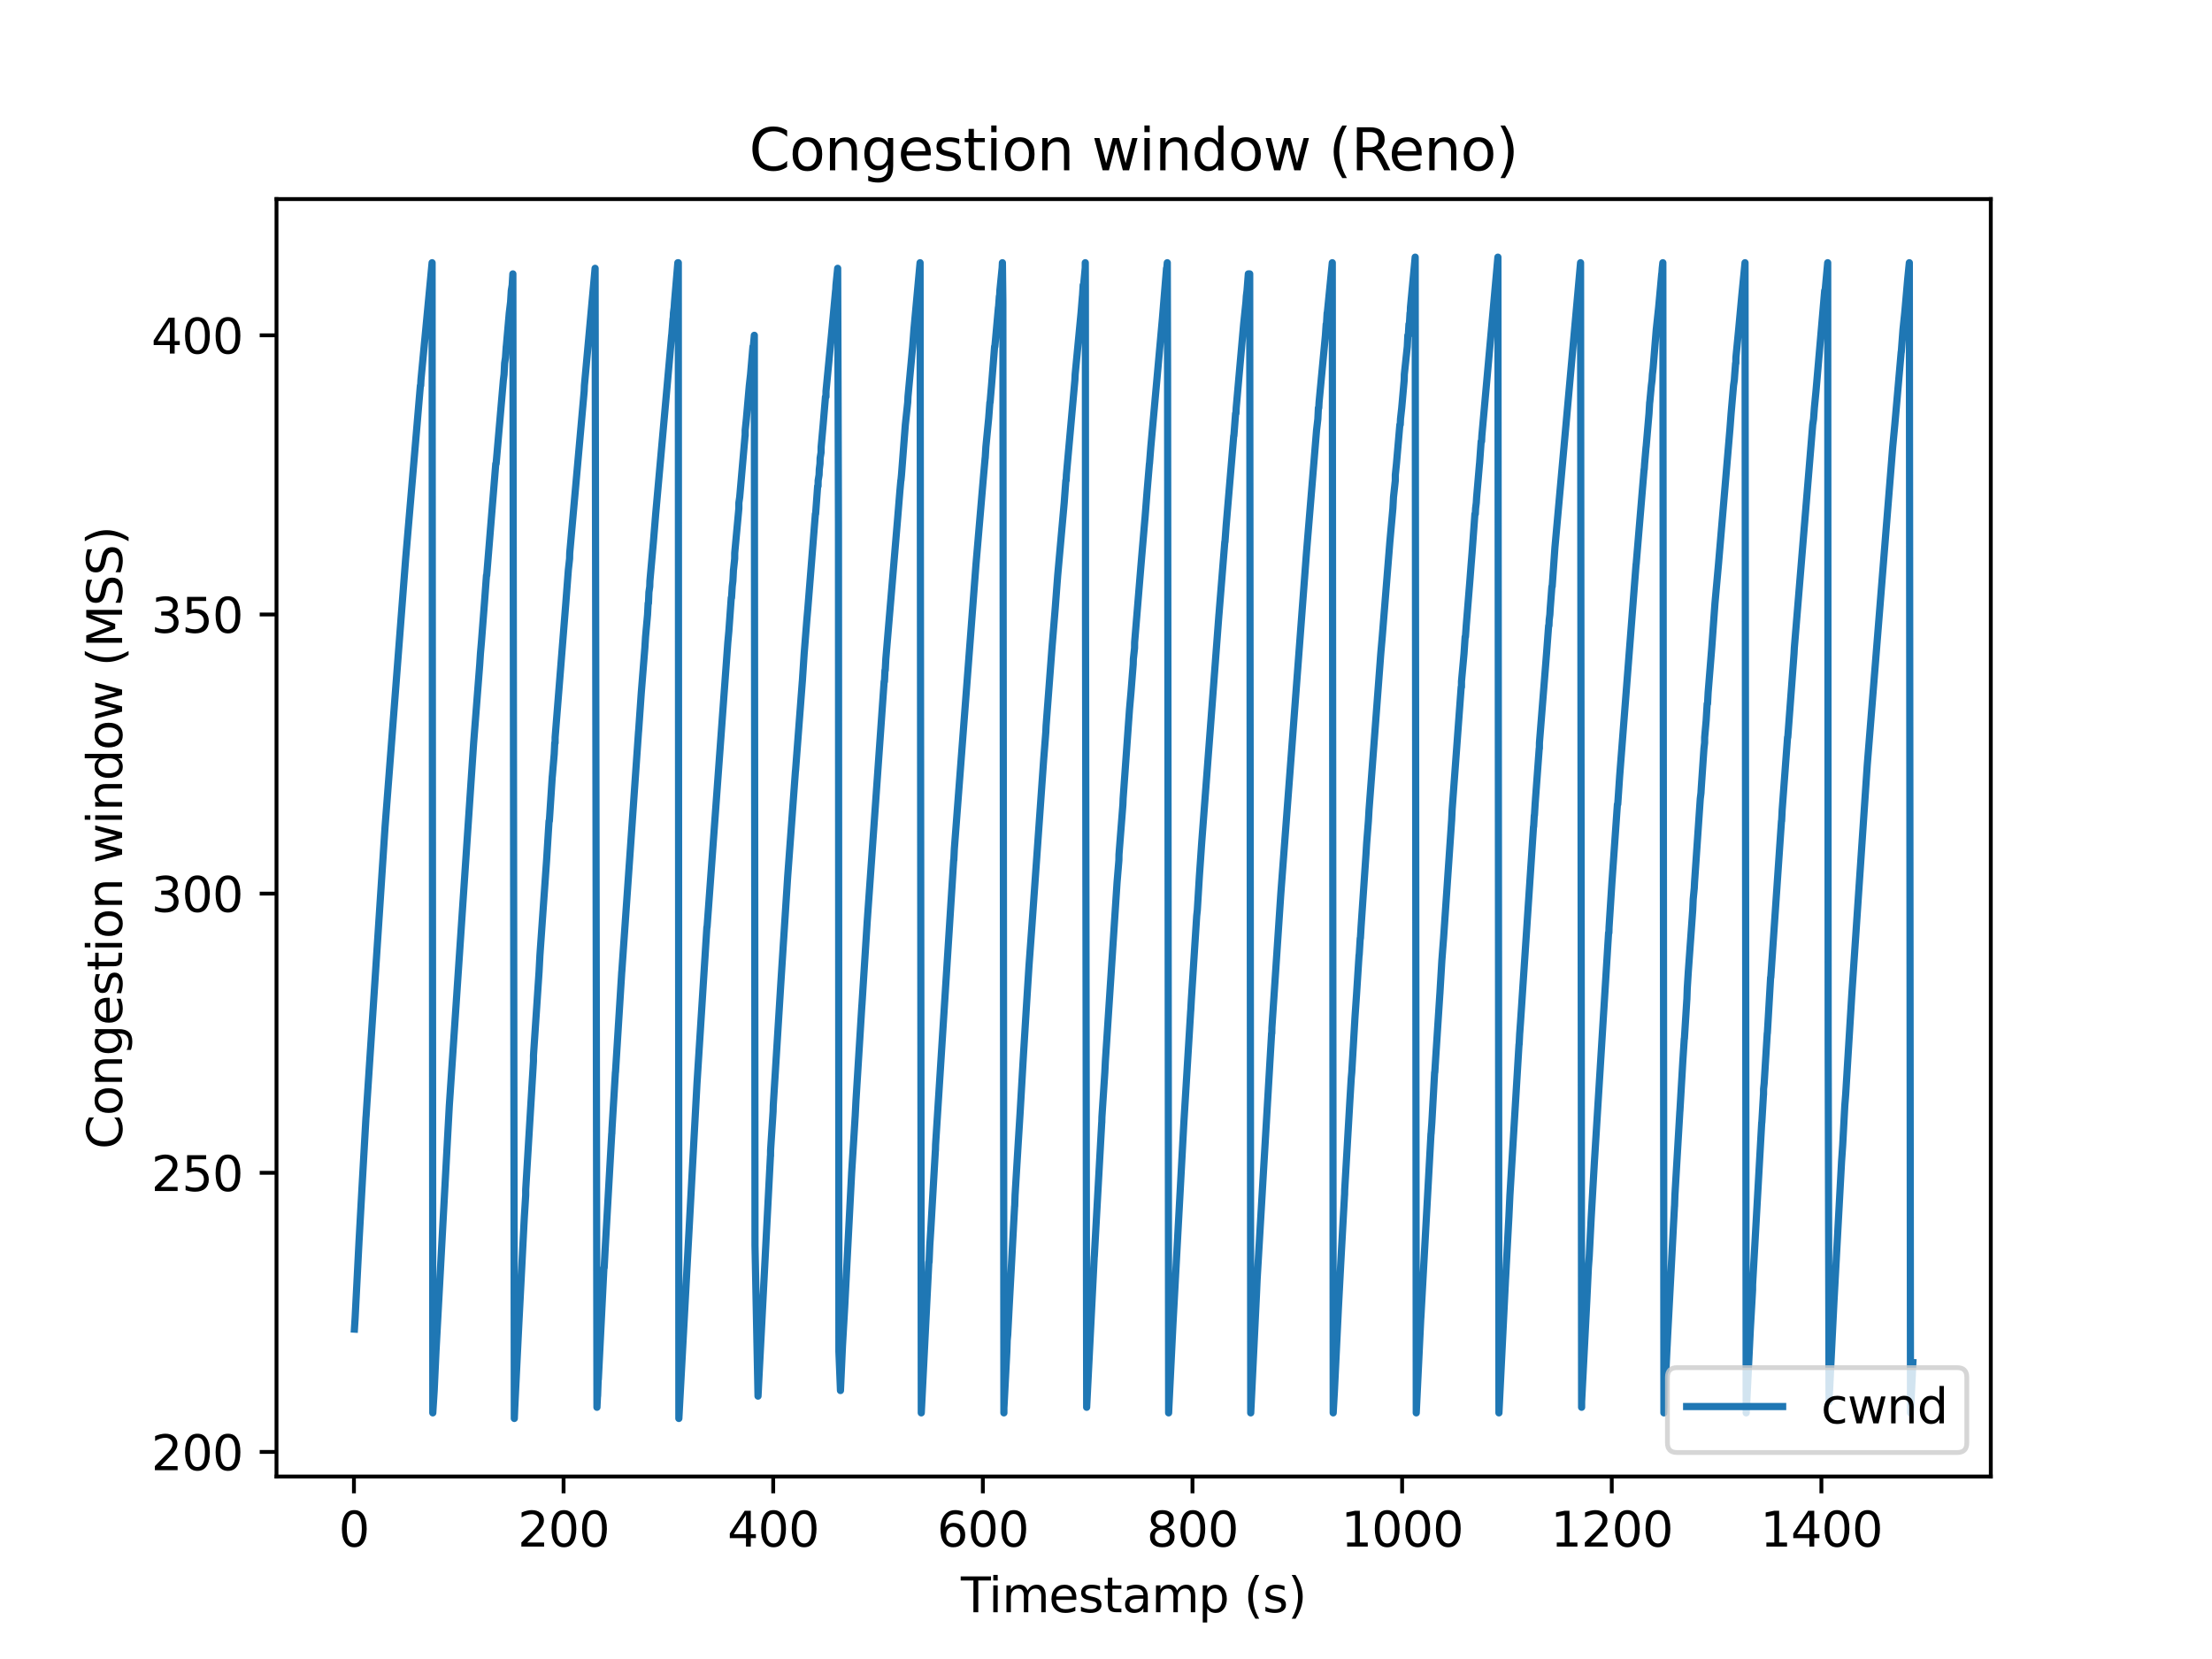 <?xml version="1.0" encoding="utf-8" standalone="no"?>
<!DOCTYPE svg PUBLIC "-//W3C//DTD SVG 1.1//EN"
  "http://www.w3.org/Graphics/SVG/1.1/DTD/svg11.dtd">
<svg xmlns:xlink="http://www.w3.org/1999/xlink" width="460.8pt" height="345.6pt" viewBox="0 0 460.8 345.6" xmlns="http://www.w3.org/2000/svg" version="1.1">
 <defs>
  <style type="text/css">*{stroke-linejoin: round; stroke-linecap: butt}</style>
 </defs>
 <g id="figure_1">
  <g id="patch_1">
   <path d="M 0 345.6 
L 460.8 345.6 
L 460.8 0 
L 0 0 
z
" style="fill: #ffffff"/>
  </g>
  <g id="axes_1">
   <g id="patch_2">
    <path d="M 57.6 307.584 
L 414.72 307.584 
L 414.72 41.472 
L 57.6 41.472 
z
" style="fill: #ffffff"/>
   </g>
   <g id="matplotlib.axis_1">
    <g id="xtick_1">
     <g id="line2d_1">
      <defs>
       <path id="m7be2b2157b" d="M 0 0 
L 0 3.5 
" style="stroke: #000000; stroke-width: 0.8"/>
      </defs>
      <g>
       <use xlink:href="#m7be2b2157b" x="73.732" y="307.584" style="stroke: #000000; stroke-width: 0.8"/>
      </g>
     </g>
     <g id="text_1">
      <!-- 0 -->
      <g transform="translate(70.551 322.182) scale(0.1 -0.1)">
       <defs>
        <path id="DejaVuSans-30" d="M 2034 4250 
Q 1547 4250 1301 3770 
Q 1056 3291 1056 2328 
Q 1056 1369 1301 889 
Q 1547 409 2034 409 
Q 2525 409 2770 889 
Q 3016 1369 3016 2328 
Q 3016 3291 2770 3770 
Q 2525 4250 2034 4250 
z
M 2034 4750 
Q 2819 4750 3233 4129 
Q 3647 3509 3647 2328 
Q 3647 1150 3233 529 
Q 2819 -91 2034 -91 
Q 1250 -91 836 529 
Q 422 1150 422 2328 
Q 422 3509 836 4129 
Q 1250 4750 2034 4750 
z
" transform="scale(0.016)"/>
       </defs>
       <use xlink:href="#DejaVuSans-30"/>
      </g>
     </g>
    </g>
    <g id="xtick_2">
     <g id="line2d_2">
      <g>
       <use xlink:href="#m7be2b2157b" x="117.403" y="307.584" style="stroke: #000000; stroke-width: 0.8"/>
      </g>
     </g>
     <g id="text_2">
      <!-- 200 -->
      <g transform="translate(107.86 322.182) scale(0.1 -0.1)">
       <defs>
        <path id="DejaVuSans-32" d="M 1228 531 
L 3431 531 
L 3431 0 
L 469 0 
L 469 531 
Q 828 903 1448 1529 
Q 2069 2156 2228 2338 
Q 2531 2678 2651 2914 
Q 2772 3150 2772 3378 
Q 2772 3750 2511 3984 
Q 2250 4219 1831 4219 
Q 1534 4219 1204 4116 
Q 875 4013 500 3803 
L 500 4441 
Q 881 4594 1212 4672 
Q 1544 4750 1819 4750 
Q 2544 4750 2975 4387 
Q 3406 4025 3406 3419 
Q 3406 3131 3298 2873 
Q 3191 2616 2906 2266 
Q 2828 2175 2409 1742 
Q 1991 1309 1228 531 
z
" transform="scale(0.016)"/>
       </defs>
       <use xlink:href="#DejaVuSans-32"/>
       <use xlink:href="#DejaVuSans-30" x="63.623"/>
       <use xlink:href="#DejaVuSans-30" x="127.246"/>
      </g>
     </g>
    </g>
    <g id="xtick_3">
     <g id="line2d_3">
      <g>
       <use xlink:href="#m7be2b2157b" x="161.074" y="307.584" style="stroke: #000000; stroke-width: 0.8"/>
      </g>
     </g>
     <g id="text_3">
      <!-- 400 -->
      <g transform="translate(151.531 322.182) scale(0.1 -0.1)">
       <defs>
        <path id="DejaVuSans-34" d="M 2419 4116 
L 825 1625 
L 2419 1625 
L 2419 4116 
z
M 2253 4666 
L 3047 4666 
L 3047 1625 
L 3713 1625 
L 3713 1100 
L 3047 1100 
L 3047 0 
L 2419 0 
L 2419 1100 
L 313 1100 
L 313 1709 
L 2253 4666 
z
" transform="scale(0.016)"/>
       </defs>
       <use xlink:href="#DejaVuSans-34"/>
       <use xlink:href="#DejaVuSans-30" x="63.623"/>
       <use xlink:href="#DejaVuSans-30" x="127.246"/>
      </g>
     </g>
    </g>
    <g id="xtick_4">
     <g id="line2d_4">
      <g>
       <use xlink:href="#m7be2b2157b" x="204.745" y="307.584" style="stroke: #000000; stroke-width: 0.8"/>
      </g>
     </g>
     <g id="text_4">
      <!-- 600 -->
      <g transform="translate(195.202 322.182) scale(0.1 -0.1)">
       <defs>
        <path id="DejaVuSans-36" d="M 2113 2584 
Q 1688 2584 1439 2293 
Q 1191 2003 1191 1497 
Q 1191 994 1439 701 
Q 1688 409 2113 409 
Q 2538 409 2786 701 
Q 3034 994 3034 1497 
Q 3034 2003 2786 2293 
Q 2538 2584 2113 2584 
z
M 3366 4563 
L 3366 3988 
Q 3128 4100 2886 4159 
Q 2644 4219 2406 4219 
Q 1781 4219 1451 3797 
Q 1122 3375 1075 2522 
Q 1259 2794 1537 2939 
Q 1816 3084 2150 3084 
Q 2853 3084 3261 2657 
Q 3669 2231 3669 1497 
Q 3669 778 3244 343 
Q 2819 -91 2113 -91 
Q 1303 -91 875 529 
Q 447 1150 447 2328 
Q 447 3434 972 4092 
Q 1497 4750 2381 4750 
Q 2619 4750 2861 4703 
Q 3103 4656 3366 4563 
z
" transform="scale(0.016)"/>
       </defs>
       <use xlink:href="#DejaVuSans-36"/>
       <use xlink:href="#DejaVuSans-30" x="63.623"/>
       <use xlink:href="#DejaVuSans-30" x="127.246"/>
      </g>
     </g>
    </g>
    <g id="xtick_5">
     <g id="line2d_5">
      <g>
       <use xlink:href="#m7be2b2157b" x="248.416" y="307.584" style="stroke: #000000; stroke-width: 0.8"/>
      </g>
     </g>
     <g id="text_5">
      <!-- 800 -->
      <g transform="translate(238.873 322.182) scale(0.1 -0.1)">
       <defs>
        <path id="DejaVuSans-38" d="M 2034 2216 
Q 1584 2216 1326 1975 
Q 1069 1734 1069 1313 
Q 1069 891 1326 650 
Q 1584 409 2034 409 
Q 2484 409 2743 651 
Q 3003 894 3003 1313 
Q 3003 1734 2745 1975 
Q 2488 2216 2034 2216 
z
M 1403 2484 
Q 997 2584 770 2862 
Q 544 3141 544 3541 
Q 544 4100 942 4425 
Q 1341 4750 2034 4750 
Q 2731 4750 3128 4425 
Q 3525 4100 3525 3541 
Q 3525 3141 3298 2862 
Q 3072 2584 2669 2484 
Q 3125 2378 3379 2068 
Q 3634 1759 3634 1313 
Q 3634 634 3220 271 
Q 2806 -91 2034 -91 
Q 1263 -91 848 271 
Q 434 634 434 1313 
Q 434 1759 690 2068 
Q 947 2378 1403 2484 
z
M 1172 3481 
Q 1172 3119 1398 2916 
Q 1625 2713 2034 2713 
Q 2441 2713 2670 2916 
Q 2900 3119 2900 3481 
Q 2900 3844 2670 4047 
Q 2441 4250 2034 4250 
Q 1625 4250 1398 4047 
Q 1172 3844 1172 3481 
z
" transform="scale(0.016)"/>
       </defs>
       <use xlink:href="#DejaVuSans-38"/>
       <use xlink:href="#DejaVuSans-30" x="63.623"/>
       <use xlink:href="#DejaVuSans-30" x="127.246"/>
      </g>
     </g>
    </g>
    <g id="xtick_6">
     <g id="line2d_6">
      <g>
       <use xlink:href="#m7be2b2157b" x="292.087" y="307.584" style="stroke: #000000; stroke-width: 0.8"/>
      </g>
     </g>
     <g id="text_6">
      <!-- 1000 -->
      <g transform="translate(279.362 322.182) scale(0.1 -0.1)">
       <defs>
        <path id="DejaVuSans-31" d="M 794 531 
L 1825 531 
L 1825 4091 
L 703 3866 
L 703 4441 
L 1819 4666 
L 2450 4666 
L 2450 531 
L 3481 531 
L 3481 0 
L 794 0 
L 794 531 
z
" transform="scale(0.016)"/>
       </defs>
       <use xlink:href="#DejaVuSans-31"/>
       <use xlink:href="#DejaVuSans-30" x="63.623"/>
       <use xlink:href="#DejaVuSans-30" x="127.246"/>
       <use xlink:href="#DejaVuSans-30" x="190.869"/>
      </g>
     </g>
    </g>
    <g id="xtick_7">
     <g id="line2d_7">
      <g>
       <use xlink:href="#m7be2b2157b" x="335.758" y="307.584" style="stroke: #000000; stroke-width: 0.8"/>
      </g>
     </g>
     <g id="text_7">
      <!-- 1200 -->
      <g transform="translate(323.033 322.182) scale(0.1 -0.1)">
       <use xlink:href="#DejaVuSans-31"/>
       <use xlink:href="#DejaVuSans-32" x="63.623"/>
       <use xlink:href="#DejaVuSans-30" x="127.246"/>
       <use xlink:href="#DejaVuSans-30" x="190.869"/>
      </g>
     </g>
    </g>
    <g id="xtick_8">
     <g id="line2d_8">
      <g>
       <use xlink:href="#m7be2b2157b" x="379.429" y="307.584" style="stroke: #000000; stroke-width: 0.8"/>
      </g>
     </g>
     <g id="text_8">
      <!-- 1400 -->
      <g transform="translate(366.704 322.182) scale(0.1 -0.1)">
       <use xlink:href="#DejaVuSans-31"/>
       <use xlink:href="#DejaVuSans-34" x="63.623"/>
       <use xlink:href="#DejaVuSans-30" x="127.246"/>
       <use xlink:href="#DejaVuSans-30" x="190.869"/>
      </g>
     </g>
    </g>
    <g id="text_9">
     <!-- Timestamp (s) -->
     <g transform="translate(200.158 335.861) scale(0.1 -0.1)">
      <defs>
       <path id="DejaVuSans-54" d="M -19 4666 
L 3928 4666 
L 3928 4134 
L 2272 4134 
L 2272 0 
L 1638 0 
L 1638 4134 
L -19 4134 
L -19 4666 
z
" transform="scale(0.016)"/>
       <path id="DejaVuSans-69" d="M 603 3500 
L 1178 3500 
L 1178 0 
L 603 0 
L 603 3500 
z
M 603 4863 
L 1178 4863 
L 1178 4134 
L 603 4134 
L 603 4863 
z
" transform="scale(0.016)"/>
       <path id="DejaVuSans-6d" d="M 3328 2828 
Q 3544 3216 3844 3400 
Q 4144 3584 4550 3584 
Q 5097 3584 5394 3201 
Q 5691 2819 5691 2113 
L 5691 0 
L 5113 0 
L 5113 2094 
Q 5113 2597 4934 2840 
Q 4756 3084 4391 3084 
Q 3944 3084 3684 2787 
Q 3425 2491 3425 1978 
L 3425 0 
L 2847 0 
L 2847 2094 
Q 2847 2600 2669 2842 
Q 2491 3084 2119 3084 
Q 1678 3084 1418 2786 
Q 1159 2488 1159 1978 
L 1159 0 
L 581 0 
L 581 3500 
L 1159 3500 
L 1159 2956 
Q 1356 3278 1631 3431 
Q 1906 3584 2284 3584 
Q 2666 3584 2933 3390 
Q 3200 3197 3328 2828 
z
" transform="scale(0.016)"/>
       <path id="DejaVuSans-65" d="M 3597 1894 
L 3597 1613 
L 953 1613 
Q 991 1019 1311 708 
Q 1631 397 2203 397 
Q 2534 397 2845 478 
Q 3156 559 3463 722 
L 3463 178 
Q 3153 47 2828 -22 
Q 2503 -91 2169 -91 
Q 1331 -91 842 396 
Q 353 884 353 1716 
Q 353 2575 817 3079 
Q 1281 3584 2069 3584 
Q 2775 3584 3186 3129 
Q 3597 2675 3597 1894 
z
M 3022 2063 
Q 3016 2534 2758 2815 
Q 2500 3097 2075 3097 
Q 1594 3097 1305 2825 
Q 1016 2553 972 2059 
L 3022 2063 
z
" transform="scale(0.016)"/>
       <path id="DejaVuSans-73" d="M 2834 3397 
L 2834 2853 
Q 2591 2978 2328 3040 
Q 2066 3103 1784 3103 
Q 1356 3103 1142 2972 
Q 928 2841 928 2578 
Q 928 2378 1081 2264 
Q 1234 2150 1697 2047 
L 1894 2003 
Q 2506 1872 2764 1633 
Q 3022 1394 3022 966 
Q 3022 478 2636 193 
Q 2250 -91 1575 -91 
Q 1294 -91 989 -36 
Q 684 19 347 128 
L 347 722 
Q 666 556 975 473 
Q 1284 391 1588 391 
Q 1994 391 2212 530 
Q 2431 669 2431 922 
Q 2431 1156 2273 1281 
Q 2116 1406 1581 1522 
L 1381 1569 
Q 847 1681 609 1914 
Q 372 2147 372 2553 
Q 372 3047 722 3315 
Q 1072 3584 1716 3584 
Q 2034 3584 2315 3537 
Q 2597 3491 2834 3397 
z
" transform="scale(0.016)"/>
       <path id="DejaVuSans-74" d="M 1172 4494 
L 1172 3500 
L 2356 3500 
L 2356 3053 
L 1172 3053 
L 1172 1153 
Q 1172 725 1289 603 
Q 1406 481 1766 481 
L 2356 481 
L 2356 0 
L 1766 0 
Q 1100 0 847 248 
Q 594 497 594 1153 
L 594 3053 
L 172 3053 
L 172 3500 
L 594 3500 
L 594 4494 
L 1172 4494 
z
" transform="scale(0.016)"/>
       <path id="DejaVuSans-61" d="M 2194 1759 
Q 1497 1759 1228 1600 
Q 959 1441 959 1056 
Q 959 750 1161 570 
Q 1363 391 1709 391 
Q 2188 391 2477 730 
Q 2766 1069 2766 1631 
L 2766 1759 
L 2194 1759 
z
M 3341 1997 
L 3341 0 
L 2766 0 
L 2766 531 
Q 2569 213 2275 61 
Q 1981 -91 1556 -91 
Q 1019 -91 701 211 
Q 384 513 384 1019 
Q 384 1609 779 1909 
Q 1175 2209 1959 2209 
L 2766 2209 
L 2766 2266 
Q 2766 2663 2505 2880 
Q 2244 3097 1772 3097 
Q 1472 3097 1187 3025 
Q 903 2953 641 2809 
L 641 3341 
Q 956 3463 1253 3523 
Q 1550 3584 1831 3584 
Q 2591 3584 2966 3190 
Q 3341 2797 3341 1997 
z
" transform="scale(0.016)"/>
       <path id="DejaVuSans-70" d="M 1159 525 
L 1159 -1331 
L 581 -1331 
L 581 3500 
L 1159 3500 
L 1159 2969 
Q 1341 3281 1617 3432 
Q 1894 3584 2278 3584 
Q 2916 3584 3314 3078 
Q 3713 2572 3713 1747 
Q 3713 922 3314 415 
Q 2916 -91 2278 -91 
Q 1894 -91 1617 61 
Q 1341 213 1159 525 
z
M 3116 1747 
Q 3116 2381 2855 2742 
Q 2594 3103 2138 3103 
Q 1681 3103 1420 2742 
Q 1159 2381 1159 1747 
Q 1159 1113 1420 752 
Q 1681 391 2138 391 
Q 2594 391 2855 752 
Q 3116 1113 3116 1747 
z
" transform="scale(0.016)"/>
       <path id="DejaVuSans-20" transform="scale(0.016)"/>
       <path id="DejaVuSans-28" d="M 1984 4856 
Q 1566 4138 1362 3434 
Q 1159 2731 1159 2009 
Q 1159 1288 1364 580 
Q 1569 -128 1984 -844 
L 1484 -844 
Q 1016 -109 783 600 
Q 550 1309 550 2009 
Q 550 2706 781 3412 
Q 1013 4119 1484 4856 
L 1984 4856 
z
" transform="scale(0.016)"/>
       <path id="DejaVuSans-29" d="M 513 4856 
L 1013 4856 
Q 1481 4119 1714 3412 
Q 1947 2706 1947 2009 
Q 1947 1309 1714 600 
Q 1481 -109 1013 -844 
L 513 -844 
Q 928 -128 1133 580 
Q 1338 1288 1338 2009 
Q 1338 2731 1133 3434 
Q 928 4138 513 4856 
z
" transform="scale(0.016)"/>
      </defs>
      <use xlink:href="#DejaVuSans-54"/>
      <use xlink:href="#DejaVuSans-69" x="57.959"/>
      <use xlink:href="#DejaVuSans-6d" x="85.742"/>
      <use xlink:href="#DejaVuSans-65" x="183.154"/>
      <use xlink:href="#DejaVuSans-73" x="244.678"/>
      <use xlink:href="#DejaVuSans-74" x="296.777"/>
      <use xlink:href="#DejaVuSans-61" x="335.986"/>
      <use xlink:href="#DejaVuSans-6d" x="397.266"/>
      <use xlink:href="#DejaVuSans-70" x="494.678"/>
      <use xlink:href="#DejaVuSans-20" x="558.154"/>
      <use xlink:href="#DejaVuSans-28" x="589.941"/>
      <use xlink:href="#DejaVuSans-73" x="628.955"/>
      <use xlink:href="#DejaVuSans-29" x="681.055"/>
     </g>
    </g>
   </g>
   <g id="matplotlib.axis_2">
    <g id="ytick_1">
     <g id="line2d_9">
      <defs>
       <path id="mc98d2a1014" d="M 0 0 
L -3.5 0 
" style="stroke: #000000; stroke-width: 0.8"/>
      </defs>
      <g>
       <use xlink:href="#mc98d2a1014" x="57.6" y="302.466" style="stroke: #000000; stroke-width: 0.8"/>
      </g>
     </g>
     <g id="text_10">
      <!-- 200 -->
      <g transform="translate(31.512 306.266) scale(0.1 -0.1)">
       <use xlink:href="#DejaVuSans-32"/>
       <use xlink:href="#DejaVuSans-30" x="63.623"/>
       <use xlink:href="#DejaVuSans-30" x="127.246"/>
      </g>
     </g>
    </g>
    <g id="ytick_2">
     <g id="line2d_10">
      <g>
       <use xlink:href="#mc98d2a1014" x="57.6" y="244.313" style="stroke: #000000; stroke-width: 0.8"/>
      </g>
     </g>
     <g id="text_11">
      <!-- 250 -->
      <g transform="translate(31.512 248.112) scale(0.1 -0.1)">
       <defs>
        <path id="DejaVuSans-35" d="M 691 4666 
L 3169 4666 
L 3169 4134 
L 1269 4134 
L 1269 2991 
Q 1406 3038 1543 3061 
Q 1681 3084 1819 3084 
Q 2600 3084 3056 2656 
Q 3513 2228 3513 1497 
Q 3513 744 3044 326 
Q 2575 -91 1722 -91 
Q 1428 -91 1123 -41 
Q 819 9 494 109 
L 494 744 
Q 775 591 1075 516 
Q 1375 441 1709 441 
Q 2250 441 2565 725 
Q 2881 1009 2881 1497 
Q 2881 1984 2565 2268 
Q 2250 2553 1709 2553 
Q 1456 2553 1204 2497 
Q 953 2441 691 2322 
L 691 4666 
z
" transform="scale(0.016)"/>
       </defs>
       <use xlink:href="#DejaVuSans-32"/>
       <use xlink:href="#DejaVuSans-35" x="63.623"/>
       <use xlink:href="#DejaVuSans-30" x="127.246"/>
      </g>
     </g>
    </g>
    <g id="ytick_3">
     <g id="line2d_11">
      <g>
       <use xlink:href="#mc98d2a1014" x="57.6" y="186.159" style="stroke: #000000; stroke-width: 0.8"/>
      </g>
     </g>
     <g id="text_12">
      <!-- 300 -->
      <g transform="translate(31.512 189.958) scale(0.1 -0.1)">
       <defs>
        <path id="DejaVuSans-33" d="M 2597 2516 
Q 3050 2419 3304 2112 
Q 3559 1806 3559 1356 
Q 3559 666 3084 287 
Q 2609 -91 1734 -91 
Q 1441 -91 1130 -33 
Q 819 25 488 141 
L 488 750 
Q 750 597 1062 519 
Q 1375 441 1716 441 
Q 2309 441 2620 675 
Q 2931 909 2931 1356 
Q 2931 1769 2642 2001 
Q 2353 2234 1838 2234 
L 1294 2234 
L 1294 2753 
L 1863 2753 
Q 2328 2753 2575 2939 
Q 2822 3125 2822 3475 
Q 2822 3834 2567 4026 
Q 2313 4219 1838 4219 
Q 1578 4219 1281 4162 
Q 984 4106 628 3988 
L 628 4550 
Q 988 4650 1302 4700 
Q 1616 4750 1894 4750 
Q 2613 4750 3031 4423 
Q 3450 4097 3450 3541 
Q 3450 3153 3228 2886 
Q 3006 2619 2597 2516 
z
" transform="scale(0.016)"/>
       </defs>
       <use xlink:href="#DejaVuSans-33"/>
       <use xlink:href="#DejaVuSans-30" x="63.623"/>
       <use xlink:href="#DejaVuSans-30" x="127.246"/>
      </g>
     </g>
    </g>
    <g id="ytick_4">
     <g id="line2d_12">
      <g>
       <use xlink:href="#mc98d2a1014" x="57.6" y="128.005" style="stroke: #000000; stroke-width: 0.8"/>
      </g>
     </g>
     <g id="text_13">
      <!-- 350 -->
      <g transform="translate(31.512 131.804) scale(0.1 -0.1)">
       <use xlink:href="#DejaVuSans-33"/>
       <use xlink:href="#DejaVuSans-35" x="63.623"/>
       <use xlink:href="#DejaVuSans-30" x="127.246"/>
      </g>
     </g>
    </g>
    <g id="ytick_5">
     <g id="line2d_13">
      <g>
       <use xlink:href="#mc98d2a1014" x="57.6" y="69.851" style="stroke: #000000; stroke-width: 0.8"/>
      </g>
     </g>
     <g id="text_14">
      <!-- 400 -->
      <g transform="translate(31.512 73.65) scale(0.1 -0.1)">
       <use xlink:href="#DejaVuSans-34"/>
       <use xlink:href="#DejaVuSans-30" x="63.623"/>
       <use xlink:href="#DejaVuSans-30" x="127.246"/>
      </g>
     </g>
    </g>
    <g id="text_15">
     <!-- Congestion window (MSS) -->
     <g transform="translate(25.433 239.392) rotate(-90) scale(0.1 -0.1)">
      <defs>
       <path id="DejaVuSans-43" d="M 4122 4306 
L 4122 3641 
Q 3803 3938 3442 4084 
Q 3081 4231 2675 4231 
Q 1875 4231 1450 3742 
Q 1025 3253 1025 2328 
Q 1025 1406 1450 917 
Q 1875 428 2675 428 
Q 3081 428 3442 575 
Q 3803 722 4122 1019 
L 4122 359 
Q 3791 134 3420 21 
Q 3050 -91 2638 -91 
Q 1578 -91 968 557 
Q 359 1206 359 2328 
Q 359 3453 968 4101 
Q 1578 4750 2638 4750 
Q 3056 4750 3426 4639 
Q 3797 4528 4122 4306 
z
" transform="scale(0.016)"/>
       <path id="DejaVuSans-6f" d="M 1959 3097 
Q 1497 3097 1228 2736 
Q 959 2375 959 1747 
Q 959 1119 1226 758 
Q 1494 397 1959 397 
Q 2419 397 2687 759 
Q 2956 1122 2956 1747 
Q 2956 2369 2687 2733 
Q 2419 3097 1959 3097 
z
M 1959 3584 
Q 2709 3584 3137 3096 
Q 3566 2609 3566 1747 
Q 3566 888 3137 398 
Q 2709 -91 1959 -91 
Q 1206 -91 779 398 
Q 353 888 353 1747 
Q 353 2609 779 3096 
Q 1206 3584 1959 3584 
z
" transform="scale(0.016)"/>
       <path id="DejaVuSans-6e" d="M 3513 2113 
L 3513 0 
L 2938 0 
L 2938 2094 
Q 2938 2591 2744 2837 
Q 2550 3084 2163 3084 
Q 1697 3084 1428 2787 
Q 1159 2491 1159 1978 
L 1159 0 
L 581 0 
L 581 3500 
L 1159 3500 
L 1159 2956 
Q 1366 3272 1645 3428 
Q 1925 3584 2291 3584 
Q 2894 3584 3203 3211 
Q 3513 2838 3513 2113 
z
" transform="scale(0.016)"/>
       <path id="DejaVuSans-67" d="M 2906 1791 
Q 2906 2416 2648 2759 
Q 2391 3103 1925 3103 
Q 1463 3103 1205 2759 
Q 947 2416 947 1791 
Q 947 1169 1205 825 
Q 1463 481 1925 481 
Q 2391 481 2648 825 
Q 2906 1169 2906 1791 
z
M 3481 434 
Q 3481 -459 3084 -895 
Q 2688 -1331 1869 -1331 
Q 1566 -1331 1297 -1286 
Q 1028 -1241 775 -1147 
L 775 -588 
Q 1028 -725 1275 -790 
Q 1522 -856 1778 -856 
Q 2344 -856 2625 -561 
Q 2906 -266 2906 331 
L 2906 616 
Q 2728 306 2450 153 
Q 2172 0 1784 0 
Q 1141 0 747 490 
Q 353 981 353 1791 
Q 353 2603 747 3093 
Q 1141 3584 1784 3584 
Q 2172 3584 2450 3431 
Q 2728 3278 2906 2969 
L 2906 3500 
L 3481 3500 
L 3481 434 
z
" transform="scale(0.016)"/>
       <path id="DejaVuSans-77" d="M 269 3500 
L 844 3500 
L 1563 769 
L 2278 3500 
L 2956 3500 
L 3675 769 
L 4391 3500 
L 4966 3500 
L 4050 0 
L 3372 0 
L 2619 2869 
L 1863 0 
L 1184 0 
L 269 3500 
z
" transform="scale(0.016)"/>
       <path id="DejaVuSans-64" d="M 2906 2969 
L 2906 4863 
L 3481 4863 
L 3481 0 
L 2906 0 
L 2906 525 
Q 2725 213 2448 61 
Q 2172 -91 1784 -91 
Q 1150 -91 751 415 
Q 353 922 353 1747 
Q 353 2572 751 3078 
Q 1150 3584 1784 3584 
Q 2172 3584 2448 3432 
Q 2725 3281 2906 2969 
z
M 947 1747 
Q 947 1113 1208 752 
Q 1469 391 1925 391 
Q 2381 391 2643 752 
Q 2906 1113 2906 1747 
Q 2906 2381 2643 2742 
Q 2381 3103 1925 3103 
Q 1469 3103 1208 2742 
Q 947 2381 947 1747 
z
" transform="scale(0.016)"/>
       <path id="DejaVuSans-4d" d="M 628 4666 
L 1569 4666 
L 2759 1491 
L 3956 4666 
L 4897 4666 
L 4897 0 
L 4281 0 
L 4281 4097 
L 3078 897 
L 2444 897 
L 1241 4097 
L 1241 0 
L 628 0 
L 628 4666 
z
" transform="scale(0.016)"/>
       <path id="DejaVuSans-53" d="M 3425 4513 
L 3425 3897 
Q 3066 4069 2747 4153 
Q 2428 4238 2131 4238 
Q 1616 4238 1336 4038 
Q 1056 3838 1056 3469 
Q 1056 3159 1242 3001 
Q 1428 2844 1947 2747 
L 2328 2669 
Q 3034 2534 3370 2195 
Q 3706 1856 3706 1288 
Q 3706 609 3251 259 
Q 2797 -91 1919 -91 
Q 1588 -91 1214 -16 
Q 841 59 441 206 
L 441 856 
Q 825 641 1194 531 
Q 1563 422 1919 422 
Q 2459 422 2753 634 
Q 3047 847 3047 1241 
Q 3047 1584 2836 1778 
Q 2625 1972 2144 2069 
L 1759 2144 
Q 1053 2284 737 2584 
Q 422 2884 422 3419 
Q 422 4038 858 4394 
Q 1294 4750 2059 4750 
Q 2388 4750 2728 4690 
Q 3069 4631 3425 4513 
z
" transform="scale(0.016)"/>
      </defs>
      <use xlink:href="#DejaVuSans-43"/>
      <use xlink:href="#DejaVuSans-6f" x="69.824"/>
      <use xlink:href="#DejaVuSans-6e" x="131.006"/>
      <use xlink:href="#DejaVuSans-67" x="194.385"/>
      <use xlink:href="#DejaVuSans-65" x="257.861"/>
      <use xlink:href="#DejaVuSans-73" x="319.385"/>
      <use xlink:href="#DejaVuSans-74" x="371.484"/>
      <use xlink:href="#DejaVuSans-69" x="410.693"/>
      <use xlink:href="#DejaVuSans-6f" x="438.477"/>
      <use xlink:href="#DejaVuSans-6e" x="499.658"/>
      <use xlink:href="#DejaVuSans-20" x="563.037"/>
      <use xlink:href="#DejaVuSans-77" x="594.824"/>
      <use xlink:href="#DejaVuSans-69" x="676.611"/>
      <use xlink:href="#DejaVuSans-6e" x="704.395"/>
      <use xlink:href="#DejaVuSans-64" x="767.773"/>
      <use xlink:href="#DejaVuSans-6f" x="831.25"/>
      <use xlink:href="#DejaVuSans-77" x="892.432"/>
      <use xlink:href="#DejaVuSans-20" x="974.219"/>
      <use xlink:href="#DejaVuSans-28" x="1006.006"/>
      <use xlink:href="#DejaVuSans-4d" x="1045.02"/>
      <use xlink:href="#DejaVuSans-53" x="1131.299"/>
      <use xlink:href="#DejaVuSans-53" x="1194.775"/>
      <use xlink:href="#DejaVuSans-29" x="1258.252"/>
     </g>
    </g>
   </g>
   <g id="line2d_14">
    <path d="M 73.833 276.879 
L 73.977 274.553 
L 74.807 258.27 
L 74.811 258.27 
L 75.453 246.639 
L 76.243 232.682 
L 76.252 232.682 
L 80.217 172.202 
L 84.506 116.374 
L 87.572 80.319 
L 87.633 80.319 
L 87.69 79.156 
L 90.013 54.731 
L 90.157 294.325 
L 90.45 289.673 
L 90.825 281.531 
L 93.598 230.356 
L 98.668 154.756 
L 99.931 138.473 
L 100.083 136.146 
L 100.284 133.82 
L 100.913 125.679 
L 101.341 119.863 
L 101.389 119.863 
L 103.28 96.602 
L 103.35 96.602 
L 104.861 79.156 
L 105.005 77.993 
L 105.123 75.666 
L 105.298 74.503 
L 105.459 72.177 
L 105.472 72.177 
L 106.088 65.199 
L 106.368 62.873 
L 106.512 60.546 
L 106.7 59.383 
L 106.839 57.057 
L 107.141 295.488 
L 107.237 293.162 
L 108.088 275.716 
L 109.224 253.617 
L 109.512 248.965 
L 109.516 247.802 
L 111.128 221.051 
L 111.132 219.888 
L 112.294 202.442 
L 112.477 198.953 
L 113.866 179.18 
L 114.377 171.039 
L 114.438 171.039 
L 115.049 161.734 
L 115.058 161.734 
L 115.451 157.082 
L 115.565 154.756 
L 115.635 154.756 
L 115.643 153.593 
L 117.866 125.679 
L 118.399 118.7 
L 118.657 116.374 
L 118.683 115.211 
L 121.692 81.482 
L 121.74 80.319 
L 123.971 55.894 
L 124.356 293.162 
L 124.465 290.836 
L 124.487 290.836 
L 124.613 287.346 
L 124.648 287.346 
L 125.81 264.085 
L 125.862 264.085 
L 126.046 260.596 
L 127.435 236.171 
L 127.452 236.171 
L 127.5 235.008 
L 128.199 223.377 
L 128.216 223.377 
L 129.522 202.442 
L 129.531 202.442 
L 133.016 152.43 
L 133.024 152.43 
L 133.592 144.288 
L 134.335 134.983 
L 134.479 132.657 
L 134.898 128.005 
L 135.02 125.679 
L 135.086 125.679 
L 135.182 123.353 
L 135.352 122.19 
L 135.387 121.026 
L 136.116 112.885 
L 136.592 107.07 
L 139.916 69.851 
L 139.933 69.851 
L 140.204 66.362 
L 140.243 66.362 
L 140.291 65.199 
L 140.444 64.036 
L 140.518 62.873 
L 141.208 54.731 
L 141.304 54.731 
L 141.418 295.488 
L 145.196 225.703 
L 147.257 193.137 
L 147.296 193.137 
L 151.62 133.82 
L 151.833 131.494 
L 152.331 124.516 
L 152.392 124.516 
L 152.537 122.19 
L 152.676 121.026 
L 152.794 118.7 
L 152.803 118.7 
L 153.048 116.374 
L 153.056 115.211 
L 153.917 105.906 
L 153.921 104.743 
L 154.091 103.58 
L 155.205 90.786 
L 155.231 90.786 
L 155.235 89.623 
L 155.48 87.297 
L 156.091 80.319 
L 156.353 77.993 
L 156.851 72.177 
L 156.93 72.177 
L 157.14 69.851 
L 157.279 259.433 
L 157.908 290.836 
L 157.969 289.673 
L 158.022 288.51 
L 160.493 240.823 
L 160.515 240.823 
L 160.524 239.66 
L 161.048 231.519 
L 161.079 230.356 
L 162.664 204.768 
L 164.083 182.67 
L 165.708 160.571 
L 165.721 160.571 
L 167.136 141.962 
L 167.14 141.962 
L 167.524 136.146 
L 168.075 129.168 
L 168.28 126.842 
L 169.857 107.07 
L 169.905 107.07 
L 170.333 101.254 
L 170.416 101.254 
L 170.437 100.091 
L 170.629 98.928 
L 170.673 97.765 
L 170.817 96.602 
L 170.848 95.439 
L 171.04 94.276 
L 171.057 93.113 
L 171.477 88.46 
L 171.961 82.645 
L 172.062 82.645 
L 172.071 81.482 
L 173.197 69.851 
L 174.066 60.546 
L 174.088 60.546 
L 174.149 59.383 
L 174.503 55.894 
L 174.669 109.396 
L 174.756 281.531 
L 175.084 289.673 
L 175.503 280.368 
L 175.97 272.226 
L 177.412 244.313 
L 177.853 237.334 
L 178.137 232.682 
L 178.141 232.682 
L 178.32 229.193 
L 179.543 209.42 
L 179.551 209.42 
L 180.656 191.974 
L 184.181 141.962 
L 184.246 141.962 
L 184.355 139.636 
L 184.412 139.636 
L 184.53 137.31 
L 186.976 108.233 
L 187.452 102.417 
L 187.661 100.091 
L 187.683 100.091 
L 187.797 98.928 
L 188.6 88.46 
L 189.094 83.808 
L 189.15 82.645 
L 190.12 72.177 
L 190.382 68.688 
L 191.67 54.731 
L 191.919 294.325 
L 193.496 262.922 
L 193.544 262.922 
L 193.692 259.433 
L 193.915 255.943 
L 194.854 239.66 
L 194.867 239.66 
L 194.897 238.497 
L 198.666 179.18 
L 198.697 179.18 
L 198.806 176.854 
L 203.317 117.537 
L 204.907 98.928 
L 205.217 95.439 
L 205.234 95.439 
L 205.374 93.113 
L 205.942 87.297 
L 205.946 87.297 
L 206.213 83.808 
L 206.256 83.808 
L 206.348 82.645 
L 206.549 80.319 
L 207.195 72.177 
L 207.252 72.177 
L 207.986 64.036 
L 208.012 64.036 
L 208.182 61.71 
L 208.239 61.71 
L 208.287 60.546 
L 208.754 55.894 
L 208.759 55.894 
L 208.82 54.731 
L 208.916 62.873 
L 209.13 294.325 
L 209.134 293.162 
L 209.143 293.162 
L 209.746 281.531 
L 209.82 279.205 
L 209.929 278.042 
L 210.23 272.226 
L 211.361 251.291 
L 211.379 251.291 
L 211.458 248.965 
L 212.091 238.497 
L 212.523 231.519 
L 213.196 219.888 
L 213.838 209.42 
L 214.353 201.279 
L 215.03 191.974 
L 217.414 158.245 
L 217.868 152.43 
L 217.916 151.266 
L 219.144 134.983 
L 219.812 126.842 
L 220.161 122.19 
L 220.34 119.863 
L 221.694 104.743 
L 222.035 100.091 
L 222.1 100.091 
L 222.148 98.928 
L 223.921 79.156 
L 223.974 77.993 
L 225.201 65.199 
L 225.485 61.71 
L 225.498 61.71 
L 225.642 59.383 
L 225.734 59.383 
L 226.065 55.894 
L 226.074 55.894 
L 226.083 54.731 
L 226.105 60.546 
L 226.135 129.168 
L 226.371 293.162 
L 227.952 261.759 
L 227.965 261.759 
L 229.507 233.845 
L 229.52 233.845 
L 229.55 232.682 
L 230.157 223.377 
L 230.271 221.051 
L 232.703 183.833 
L 233.088 179.18 
L 233.105 178.017 
L 233.922 167.55 
L 233.966 166.386 
L 235.293 147.777 
L 235.599 144.288 
L 236.057 138.473 
L 236.062 138.473 
L 236.097 137.31 
L 236.35 134.983 
L 236.363 133.82 
L 237.704 117.537 
L 238.494 108.233 
L 238.503 108.233 
L 238.953 102.417 
L 239.442 96.602 
L 239.459 96.602 
L 239.734 93.113 
L 242.149 66.362 
L 243.01 55.894 
L 243.067 55.894 
L 243.167 54.731 
L 243.228 77.993 
L 243.447 294.325 
L 243.499 293.162 
L 244.355 275.716 
L 246.621 233.845 
L 248.041 210.583 
L 248.049 210.583 
L 248.176 208.257 
L 249.294 190.811 
L 249.421 189.648 
L 249.844 182.67 
L 250.325 175.691 
L 253.928 128.005 
L 253.932 128.005 
L 255.15 112.885 
L 255.185 112.885 
L 255.439 109.396 
L 257.006 90.786 
L 257.041 90.786 
L 257.395 86.134 
L 257.469 86.134 
L 257.522 84.971 
L 259.072 67.525 
L 259.557 62.873 
L 259.631 61.71 
L 259.775 60.546 
L 260.05 57.057 
L 260.338 57.057 
L 260.548 294.325 
L 260.552 294.325 
L 261.736 269.9 
L 261.889 266.411 
L 264.898 215.236 
L 264.937 215.236 
L 264.959 214.073 
L 266.819 186.159 
L 272.156 115.211 
L 274.261 89.623 
L 274.532 87.297 
L 274.645 84.971 
L 274.724 84.971 
L 274.785 83.808 
L 276.108 69.851 
L 276.265 67.525 
L 276.331 67.525 
L 276.466 65.199 
L 276.501 65.199 
L 277.54 54.731 
L 277.728 294.325 
L 277.99 289.673 
L 278.829 272.226 
L 279.318 262.922 
L 279.445 260.596 
L 280.091 248.965 
L 280.1 248.965 
L 280.13 247.802 
L 281.209 229.193 
L 281.493 224.54 
L 281.597 223.377 
L 282.279 211.746 
L 282.598 207.094 
L 283.117 198.953 
L 283.143 198.953 
L 283.357 195.463 
L 283.397 195.463 
L 283.532 193.137 
L 284.558 178.017 
L 284.698 175.691 
L 285.061 171.039 
L 285.192 168.713 
L 287.642 136.146 
L 287.947 132.657 
L 289.533 112.885 
L 290.161 105.906 
L 290.288 103.58 
L 290.668 100.091 
L 290.672 98.928 
L 290.908 96.602 
L 291.616 88.46 
L 291.694 88.46 
L 291.747 87.297 
L 292.004 84.971 
L 292.52 79.156 
L 292.546 77.993 
L 293.166 72.177 
L 293.279 69.851 
L 293.376 69.851 
L 293.511 67.525 
L 293.598 67.525 
L 293.734 65.199 
L 293.786 65.199 
L 293.821 64.036 
L 294.808 53.568 
L 295.031 294.325 
L 295.978 274.553 
L 295.987 274.553 
L 298.101 236.171 
L 298.118 236.171 
L 298.28 233.845 
L 298.861 223.377 
L 298.896 223.377 
L 299.114 219.888 
L 299.944 207.094 
L 299.948 207.094 
L 300.363 200.116 
L 300.721 195.463 
L 302.389 171.039 
L 302.394 171.039 
L 302.503 168.713 
L 304.389 143.125 
L 304.451 143.125 
L 304.455 141.962 
L 304.983 136.146 
L 305.219 132.657 
L 305.28 132.657 
L 305.442 130.331 
L 306.197 121.026 
L 306.464 117.537 
L 306.652 115.211 
L 307.25 107.07 
L 307.333 107.07 
L 307.394 105.906 
L 307.538 104.743 
L 307.608 103.58 
L 308.206 96.602 
L 308.215 96.602 
L 308.551 91.95 
L 308.639 91.95 
L 308.695 90.786 
L 312.041 53.568 
L 312.255 294.325 
L 312.372 291.999 
L 313.635 266.411 
L 313.639 266.411 
L 314.325 253.617 
L 314.543 248.965 
L 316.438 217.562 
L 316.464 217.562 
L 316.582 215.236 
L 316.587 215.236 
L 316.753 212.91 
L 319.456 172.202 
L 319.486 172.202 
L 319.617 169.876 
L 319.652 169.876 
L 319.792 167.55 
L 319.875 166.386 
L 320.648 155.919 
L 320.683 155.919 
L 320.692 154.756 
L 322.172 136.146 
L 322.609 130.331 
L 322.674 130.331 
L 322.722 129.168 
L 322.867 128.005 
L 322.932 126.842 
L 323.286 122.19 
L 323.347 122.19 
L 323.919 114.048 
L 329.26 54.731 
L 329.478 293.162 
L 329.483 291.999 
L 330.561 271.063 
L 330.889 264.085 
L 331.064 261.759 
L 331.478 253.617 
L 332.147 241.986 
L 335.099 194.3 
L 335.16 194.3 
L 335.195 193.137 
L 335.793 183.833 
L 336.937 167.55 
L 337.007 167.55 
L 337.4 161.734 
L 340.824 117.537 
L 340.842 117.537 
L 342.497 97.765 
L 342.527 97.765 
L 342.601 96.602 
L 342.903 93.113 
L 342.916 93.113 
L 343.519 86.134 
L 343.658 83.808 
L 343.676 83.808 
L 344.003 80.319 
L 344.152 79.156 
L 344.226 77.993 
L 344.361 76.83 
L 345.025 68.688 
L 345.523 64.036 
L 346.165 57.057 
L 346.191 57.057 
L 346.274 55.894 
L 346.401 54.731 
L 346.624 294.325 
L 347.292 280.368 
L 347.296 280.368 
L 347.41 278.042 
L 348.825 251.291 
L 348.838 251.291 
L 348.916 248.965 
L 349.943 231.519 
L 349.951 231.519 
L 350.563 221.051 
L 350.864 216.399 
L 350.89 216.399 
L 351.397 208.257 
L 351.406 208.257 
L 351.484 205.931 
L 351.703 202.442 
L 352.62 189.648 
L 352.724 187.322 
L 352.947 184.996 
L 353.004 183.833 
L 354.196 166.386 
L 354.34 165.223 
L 354.41 164.06 
L 354.965 155.919 
L 355.1 154.756 
L 355.113 153.593 
L 355.423 150.103 
L 355.633 146.614 
L 355.712 146.614 
L 355.834 144.288 
L 356.585 134.983 
L 357.257 125.679 
L 357.782 119.863 
L 357.991 117.537 
L 360.354 89.623 
L 360.358 89.623 
L 360.62 86.134 
L 361.127 80.319 
L 361.293 79.156 
L 361.376 77.993 
L 361.555 75.666 
L 361.607 75.666 
L 361.62 74.503 
L 362.188 68.688 
L 362.834 61.71 
L 363.52 54.731 
L 363.625 167.55 
L 363.76 294.325 
L 363.887 291.999 
L 364.629 276.879 
L 365.092 268.737 
L 365.101 267.574 
L 366.996 233.845 
L 367.018 233.845 
L 367.359 228.03 
L 367.372 228.03 
L 367.385 226.866 
L 367.507 225.703 
L 368.149 215.236 
L 368.175 215.236 
L 368.852 203.605 
L 368.887 203.605 
L 371.11 171.039 
L 371.145 171.039 
L 371.258 168.713 
L 372.381 153.593 
L 372.429 153.593 
L 373.73 136.146 
L 373.791 134.983 
L 377.621 88.46 
L 377.796 87.297 
L 377.966 84.971 
L 378.303 81.482 
L 380.115 60.546 
L 380.207 60.546 
L 380.311 59.383 
L 380.744 54.731 
L 380.84 217.562 
L 381.023 291.999 
L 381.115 289.673 
L 381.132 289.673 
L 382.054 271.063 
L 382.434 264.085 
L 383.63 241.986 
L 383.871 238.497 
L 384.303 230.356 
L 384.486 228.03 
L 385.766 207.094 
L 388.98 159.408 
L 394.286 93.113 
L 394.723 88.46 
L 396.05 73.34 
L 396.072 73.34 
L 396.422 68.688 
L 396.788 65.199 
L 397.4 58.22 
L 397.749 54.731 
L 397.989 294.325 
L 398.487 283.857 
L 398.487 283.857 
" clip-path="url(#pad1073a2be)" style="fill: none; stroke: #1f77b4; stroke-width: 1.5; stroke-linecap: square"/>
   </g>
   <g id="patch_3">
    <path d="M 57.6 307.584 
L 57.6 41.472 
" style="fill: none; stroke: #000000; stroke-width: 0.8; stroke-linejoin: miter; stroke-linecap: square"/>
   </g>
   <g id="patch_4">
    <path d="M 414.72 307.584 
L 414.72 41.472 
" style="fill: none; stroke: #000000; stroke-width: 0.8; stroke-linejoin: miter; stroke-linecap: square"/>
   </g>
   <g id="patch_5">
    <path d="M 57.6 307.584 
L 414.72 307.584 
" style="fill: none; stroke: #000000; stroke-width: 0.8; stroke-linejoin: miter; stroke-linecap: square"/>
   </g>
   <g id="patch_6">
    <path d="M 57.6 41.472 
L 414.72 41.472 
" style="fill: none; stroke: #000000; stroke-width: 0.8; stroke-linejoin: miter; stroke-linecap: square"/>
   </g>
   <g id="text_16">
    <!-- 50Mbps bandwidth, 50ms delay, 1 BDP queue size -->
    <g transform="translate(109.53 368.405) scale(0.1 -0.1)">
     <defs>
      <path id="DejaVuSans-62" d="M 3116 1747 
Q 3116 2381 2855 2742 
Q 2594 3103 2138 3103 
Q 1681 3103 1420 2742 
Q 1159 2381 1159 1747 
Q 1159 1113 1420 752 
Q 1681 391 2138 391 
Q 2594 391 2855 752 
Q 3116 1113 3116 1747 
z
M 1159 2969 
Q 1341 3281 1617 3432 
Q 1894 3584 2278 3584 
Q 2916 3584 3314 3078 
Q 3713 2572 3713 1747 
Q 3713 922 3314 415 
Q 2916 -91 2278 -91 
Q 1894 -91 1617 61 
Q 1341 213 1159 525 
L 1159 0 
L 581 0 
L 581 4863 
L 1159 4863 
L 1159 2969 
z
" transform="scale(0.016)"/>
      <path id="DejaVuSans-68" d="M 3513 2113 
L 3513 0 
L 2938 0 
L 2938 2094 
Q 2938 2591 2744 2837 
Q 2550 3084 2163 3084 
Q 1697 3084 1428 2787 
Q 1159 2491 1159 1978 
L 1159 0 
L 581 0 
L 581 4863 
L 1159 4863 
L 1159 2956 
Q 1366 3272 1645 3428 
Q 1925 3584 2291 3584 
Q 2894 3584 3203 3211 
Q 3513 2838 3513 2113 
z
" transform="scale(0.016)"/>
      <path id="DejaVuSans-2c" d="M 750 794 
L 1409 794 
L 1409 256 
L 897 -744 
L 494 -744 
L 750 256 
L 750 794 
z
" transform="scale(0.016)"/>
      <path id="DejaVuSans-6c" d="M 603 4863 
L 1178 4863 
L 1178 0 
L 603 0 
L 603 4863 
z
" transform="scale(0.016)"/>
      <path id="DejaVuSans-79" d="M 2059 -325 
Q 1816 -950 1584 -1140 
Q 1353 -1331 966 -1331 
L 506 -1331 
L 506 -850 
L 844 -850 
Q 1081 -850 1212 -737 
Q 1344 -625 1503 -206 
L 1606 56 
L 191 3500 
L 800 3500 
L 1894 763 
L 2988 3500 
L 3597 3500 
L 2059 -325 
z
" transform="scale(0.016)"/>
      <path id="DejaVuSans-42" d="M 1259 2228 
L 1259 519 
L 2272 519 
Q 2781 519 3026 730 
Q 3272 941 3272 1375 
Q 3272 1813 3026 2020 
Q 2781 2228 2272 2228 
L 1259 2228 
z
M 1259 4147 
L 1259 2741 
L 2194 2741 
Q 2656 2741 2882 2914 
Q 3109 3088 3109 3444 
Q 3109 3797 2882 3972 
Q 2656 4147 2194 4147 
L 1259 4147 
z
M 628 4666 
L 2241 4666 
Q 2963 4666 3353 4366 
Q 3744 4066 3744 3513 
Q 3744 3084 3544 2831 
Q 3344 2578 2956 2516 
Q 3422 2416 3680 2098 
Q 3938 1781 3938 1306 
Q 3938 681 3513 340 
Q 3088 0 2303 0 
L 628 0 
L 628 4666 
z
" transform="scale(0.016)"/>
      <path id="DejaVuSans-44" d="M 1259 4147 
L 1259 519 
L 2022 519 
Q 2988 519 3436 956 
Q 3884 1394 3884 2338 
Q 3884 3275 3436 3711 
Q 2988 4147 2022 4147 
L 1259 4147 
z
M 628 4666 
L 1925 4666 
Q 3281 4666 3915 4102 
Q 4550 3538 4550 2338 
Q 4550 1131 3912 565 
Q 3275 0 1925 0 
L 628 0 
L 628 4666 
z
" transform="scale(0.016)"/>
      <path id="DejaVuSans-50" d="M 1259 4147 
L 1259 2394 
L 2053 2394 
Q 2494 2394 2734 2622 
Q 2975 2850 2975 3272 
Q 2975 3691 2734 3919 
Q 2494 4147 2053 4147 
L 1259 4147 
z
M 628 4666 
L 2053 4666 
Q 2838 4666 3239 4311 
Q 3641 3956 3641 3272 
Q 3641 2581 3239 2228 
Q 2838 1875 2053 1875 
L 1259 1875 
L 1259 0 
L 628 0 
L 628 4666 
z
" transform="scale(0.016)"/>
      <path id="DejaVuSans-71" d="M 947 1747 
Q 947 1113 1208 752 
Q 1469 391 1925 391 
Q 2381 391 2643 752 
Q 2906 1113 2906 1747 
Q 2906 2381 2643 2742 
Q 2381 3103 1925 3103 
Q 1469 3103 1208 2742 
Q 947 2381 947 1747 
z
M 2906 525 
Q 2725 213 2448 61 
Q 2172 -91 1784 -91 
Q 1150 -91 751 415 
Q 353 922 353 1747 
Q 353 2572 751 3078 
Q 1150 3584 1784 3584 
Q 2172 3584 2448 3432 
Q 2725 3281 2906 2969 
L 2906 3500 
L 3481 3500 
L 3481 -1331 
L 2906 -1331 
L 2906 525 
z
" transform="scale(0.016)"/>
      <path id="DejaVuSans-75" d="M 544 1381 
L 544 3500 
L 1119 3500 
L 1119 1403 
Q 1119 906 1312 657 
Q 1506 409 1894 409 
Q 2359 409 2629 706 
Q 2900 1003 2900 1516 
L 2900 3500 
L 3475 3500 
L 3475 0 
L 2900 0 
L 2900 538 
Q 2691 219 2414 64 
Q 2138 -91 1772 -91 
Q 1169 -91 856 284 
Q 544 659 544 1381 
z
M 1991 3584 
L 1991 3584 
z
" transform="scale(0.016)"/>
      <path id="DejaVuSans-7a" d="M 353 3500 
L 3084 3500 
L 3084 2975 
L 922 459 
L 3084 459 
L 3084 0 
L 275 0 
L 275 525 
L 2438 3041 
L 353 3041 
L 353 3500 
z
" transform="scale(0.016)"/>
     </defs>
     <use xlink:href="#DejaVuSans-35"/>
     <use xlink:href="#DejaVuSans-30" x="63.623"/>
     <use xlink:href="#DejaVuSans-4d" x="127.246"/>
     <use xlink:href="#DejaVuSans-62" x="213.525"/>
     <use xlink:href="#DejaVuSans-70" x="277.002"/>
     <use xlink:href="#DejaVuSans-73" x="340.479"/>
     <use xlink:href="#DejaVuSans-20" x="392.578"/>
     <use xlink:href="#DejaVuSans-62" x="424.365"/>
     <use xlink:href="#DejaVuSans-61" x="487.842"/>
     <use xlink:href="#DejaVuSans-6e" x="549.121"/>
     <use xlink:href="#DejaVuSans-64" x="612.5"/>
     <use xlink:href="#DejaVuSans-77" x="675.977"/>
     <use xlink:href="#DejaVuSans-69" x="757.764"/>
     <use xlink:href="#DejaVuSans-64" x="785.547"/>
     <use xlink:href="#DejaVuSans-74" x="849.023"/>
     <use xlink:href="#DejaVuSans-68" x="888.232"/>
     <use xlink:href="#DejaVuSans-2c" x="951.611"/>
     <use xlink:href="#DejaVuSans-20" x="983.398"/>
     <use xlink:href="#DejaVuSans-35" x="1015.186"/>
     <use xlink:href="#DejaVuSans-30" x="1078.809"/>
     <use xlink:href="#DejaVuSans-6d" x="1142.432"/>
     <use xlink:href="#DejaVuSans-73" x="1239.844"/>
     <use xlink:href="#DejaVuSans-20" x="1291.943"/>
     <use xlink:href="#DejaVuSans-64" x="1323.73"/>
     <use xlink:href="#DejaVuSans-65" x="1387.207"/>
     <use xlink:href="#DejaVuSans-6c" x="1448.73"/>
     <use xlink:href="#DejaVuSans-61" x="1476.514"/>
     <use xlink:href="#DejaVuSans-79" x="1537.793"/>
     <use xlink:href="#DejaVuSans-2c" x="1596.973"/>
     <use xlink:href="#DejaVuSans-20" x="1628.76"/>
     <use xlink:href="#DejaVuSans-31" x="1660.547"/>
     <use xlink:href="#DejaVuSans-20" x="1724.17"/>
     <use xlink:href="#DejaVuSans-42" x="1755.957"/>
     <use xlink:href="#DejaVuSans-44" x="1824.561"/>
     <use xlink:href="#DejaVuSans-50" x="1901.562"/>
     <use xlink:href="#DejaVuSans-20" x="1961.865"/>
     <use xlink:href="#DejaVuSans-71" x="1993.652"/>
     <use xlink:href="#DejaVuSans-75" x="2057.129"/>
     <use xlink:href="#DejaVuSans-65" x="2120.508"/>
     <use xlink:href="#DejaVuSans-75" x="2182.031"/>
     <use xlink:href="#DejaVuSans-65" x="2245.41"/>
     <use xlink:href="#DejaVuSans-20" x="2306.934"/>
     <use xlink:href="#DejaVuSans-73" x="2338.721"/>
     <use xlink:href="#DejaVuSans-69" x="2390.82"/>
     <use xlink:href="#DejaVuSans-7a" x="2418.604"/>
     <use xlink:href="#DejaVuSans-65" x="2471.094"/>
    </g>
   </g>
   <g id="text_17">
    <!-- Congestion window (Reno) -->
    <g transform="translate(156.053 35.472) scale(0.12 -0.12)">
     <defs>
      <path id="DejaVuSans-52" d="M 2841 2188 
Q 3044 2119 3236 1894 
Q 3428 1669 3622 1275 
L 4263 0 
L 3584 0 
L 2988 1197 
Q 2756 1666 2539 1819 
Q 2322 1972 1947 1972 
L 1259 1972 
L 1259 0 
L 628 0 
L 628 4666 
L 2053 4666 
Q 2853 4666 3247 4331 
Q 3641 3997 3641 3322 
Q 3641 2881 3436 2590 
Q 3231 2300 2841 2188 
z
M 1259 4147 
L 1259 2491 
L 2053 2491 
Q 2509 2491 2742 2702 
Q 2975 2913 2975 3322 
Q 2975 3731 2742 3939 
Q 2509 4147 2053 4147 
L 1259 4147 
z
" transform="scale(0.016)"/>
     </defs>
     <use xlink:href="#DejaVuSans-43"/>
     <use xlink:href="#DejaVuSans-6f" x="69.824"/>
     <use xlink:href="#DejaVuSans-6e" x="131.006"/>
     <use xlink:href="#DejaVuSans-67" x="194.385"/>
     <use xlink:href="#DejaVuSans-65" x="257.861"/>
     <use xlink:href="#DejaVuSans-73" x="319.385"/>
     <use xlink:href="#DejaVuSans-74" x="371.484"/>
     <use xlink:href="#DejaVuSans-69" x="410.693"/>
     <use xlink:href="#DejaVuSans-6f" x="438.477"/>
     <use xlink:href="#DejaVuSans-6e" x="499.658"/>
     <use xlink:href="#DejaVuSans-20" x="563.037"/>
     <use xlink:href="#DejaVuSans-77" x="594.824"/>
     <use xlink:href="#DejaVuSans-69" x="676.611"/>
     <use xlink:href="#DejaVuSans-6e" x="704.395"/>
     <use xlink:href="#DejaVuSans-64" x="767.773"/>
     <use xlink:href="#DejaVuSans-6f" x="831.25"/>
     <use xlink:href="#DejaVuSans-77" x="892.432"/>
     <use xlink:href="#DejaVuSans-20" x="974.219"/>
     <use xlink:href="#DejaVuSans-28" x="1006.006"/>
     <use xlink:href="#DejaVuSans-52" x="1045.02"/>
     <use xlink:href="#DejaVuSans-65" x="1110.002"/>
     <use xlink:href="#DejaVuSans-6e" x="1171.525"/>
     <use xlink:href="#DejaVuSans-6f" x="1234.904"/>
     <use xlink:href="#DejaVuSans-29" x="1296.086"/>
    </g>
   </g>
   <g id="legend_1">
    <g id="patch_7">
     <path d="M 349.358 302.584 
L 407.72 302.584 
Q 409.72 302.584 409.72 300.584 
L 409.72 286.906 
Q 409.72 284.906 407.72 284.906 
L 349.358 284.906 
Q 347.358 284.906 347.358 286.906 
L 347.358 300.584 
Q 347.358 302.584 349.358 302.584 
z
" style="fill: #ffffff; opacity: 0.8; stroke: #cccccc; stroke-linejoin: miter"/>
    </g>
    <g id="line2d_15">
     <path d="M 351.358 293.004 
L 361.358 293.004 
L 371.358 293.004 
" style="fill: none; stroke: #1f77b4; stroke-width: 1.5; stroke-linecap: square"/>
    </g>
    <g id="text_18">
     <!-- cwnd -->
     <g transform="translate(379.358 296.504) scale(0.1 -0.1)">
      <defs>
       <path id="DejaVuSans-63" d="M 3122 3366 
L 3122 2828 
Q 2878 2963 2633 3030 
Q 2388 3097 2138 3097 
Q 1578 3097 1268 2742 
Q 959 2388 959 1747 
Q 959 1106 1268 751 
Q 1578 397 2138 397 
Q 2388 397 2633 464 
Q 2878 531 3122 666 
L 3122 134 
Q 2881 22 2623 -34 
Q 2366 -91 2075 -91 
Q 1284 -91 818 406 
Q 353 903 353 1747 
Q 353 2603 823 3093 
Q 1294 3584 2113 3584 
Q 2378 3584 2631 3529 
Q 2884 3475 3122 3366 
z
" transform="scale(0.016)"/>
      </defs>
      <use xlink:href="#DejaVuSans-63"/>
      <use xlink:href="#DejaVuSans-77" x="54.98"/>
      <use xlink:href="#DejaVuSans-6e" x="136.768"/>
      <use xlink:href="#DejaVuSans-64" x="200.146"/>
     </g>
    </g>
   </g>
  </g>
 </g>
 <defs>
  <clipPath id="pad1073a2be">
   <rect x="57.6" y="41.472" width="357.12" height="266.112"/>
  </clipPath>
 </defs>
</svg>
